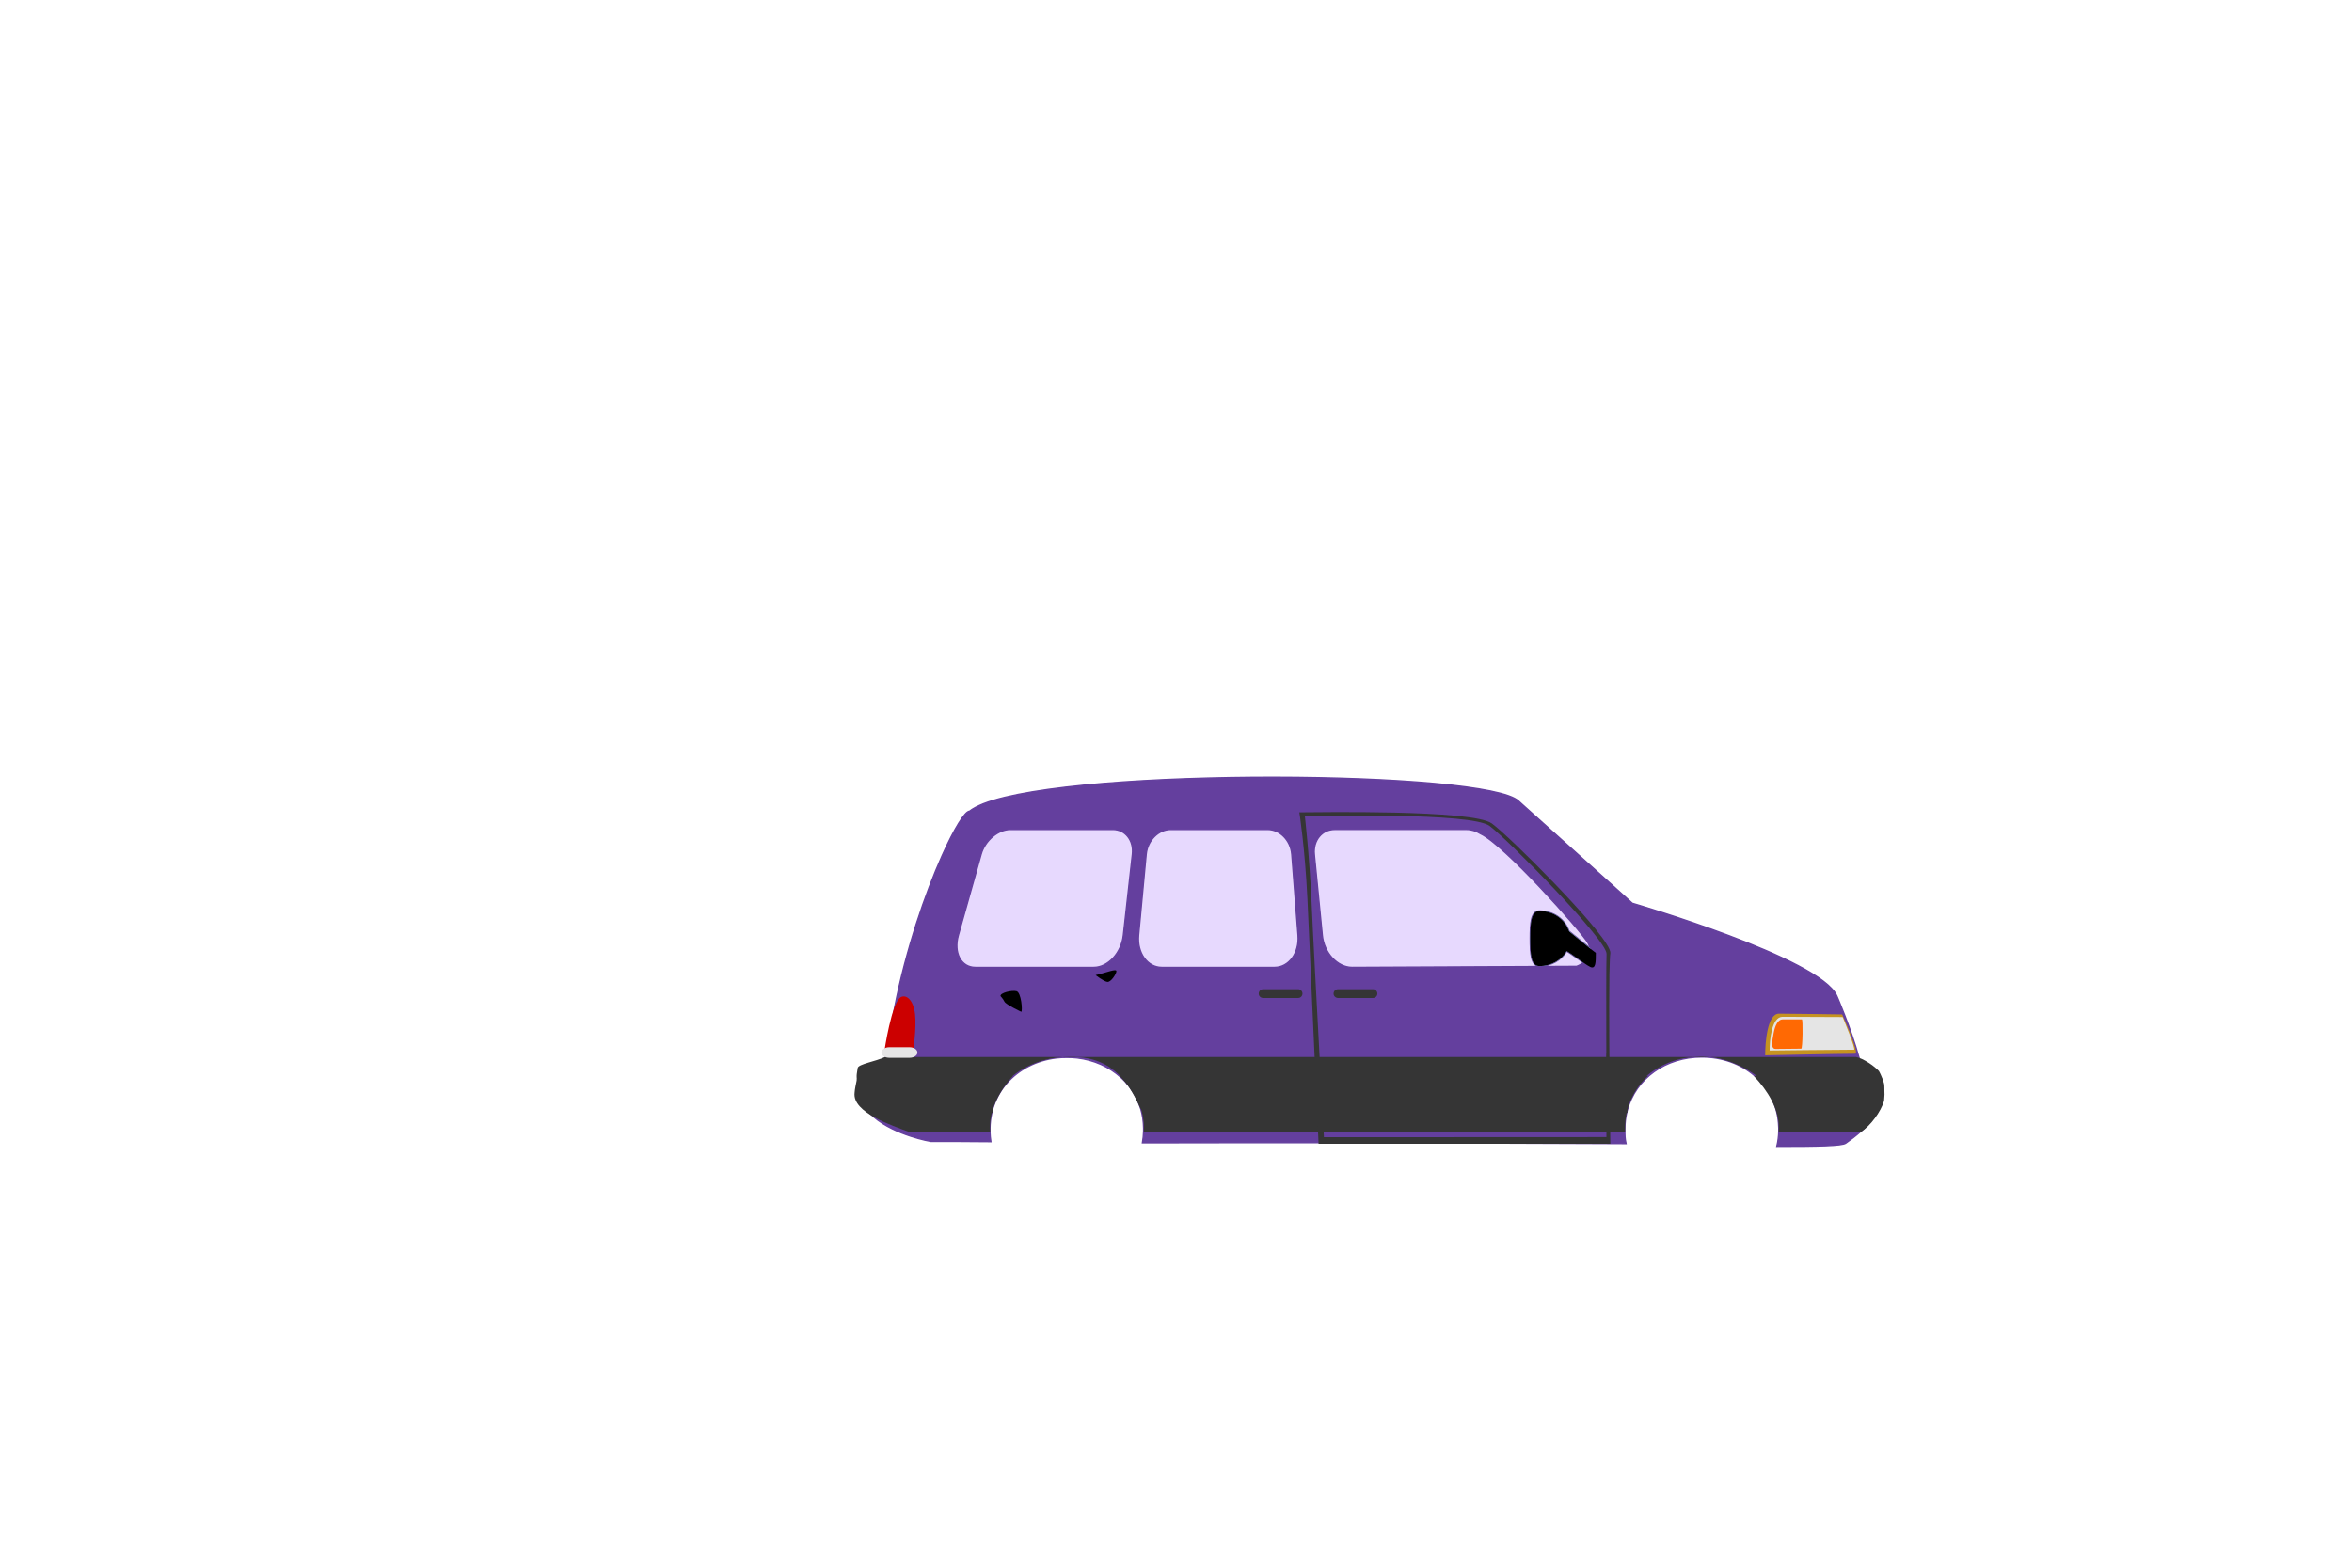 <?xml version="1.0" encoding="utf-8"?>
<!-- Generator: Adobe Illustrator 21.1.0, SVG Export Plug-In . SVG Version: 6.00 Build 0)  -->
<svg version="1.1" xmlns="http://www.w3.org/2000/svg" xmlns:xlink="http://www.w3.org/1999/xlink" x="0px" y="0px"
	 viewBox="0 0 1800 1200" style="enable-background:new 0 0 1800 1200;" xml:space="preserve">
<style type="text/css">
	.st0{display:none;}
	.st1{display:inline;}
	.st2{fill:#4C467C;stroke:#25243F;stroke-width:3;stroke-miterlimit:10;}
	.st3{fill:#4C467C;stroke:#4C467C;stroke-width:3;stroke-miterlimit:10;}
	.st4{opacity:0.39;fill:#C29DFC;}
	.st5{fill:#643F9E;stroke:#643F9E;stroke-miterlimit:10;}
	.st6{fill:#353535;}
	.st7{fill:#C69320;}
	.st8{fill:#E5E5E5;}
	.st9{fill:#FF6903;}
	.st10{fill:#CC0000;}
	.st11{fill:#A6DDFF;}
</style>
<g id="Layer_1" class="st0">
	<g class="st1">
		<path class="st2" d="M1246.9,906.1h-38.4c-0.9,0-1.6,0.7-1.6,1.6c0,0.9,0.7,1.6,1.6,1.6h38.4c0.9,0,1.6-0.7,1.6-1.6
			C1248.5,906.8,1247.8,906.1,1246.9,906.1z M1246.9,906.1h-38.4c-0.9,0-1.6,0.7-1.6,1.6c0,0.9,0.7,1.6,1.6,1.6h38.4
			c0.9,0,1.6-0.7,1.6-1.6C1248.5,906.8,1247.8,906.1,1246.9,906.1z M1246.9,906.1h-38.4c-0.9,0-1.6,0.7-1.6,1.6
			c0,0.9,0.7,1.6,1.6,1.6h38.4c0.9,0,1.6-0.7,1.6-1.6C1248.5,906.8,1247.8,906.1,1246.9,906.1z M1246.9,906.1h-38.4
			c-0.9,0-1.6,0.7-1.6,1.6c0,0.9,0.7,1.6,1.6,1.6h38.4c0.9,0,1.6-0.7,1.6-1.6C1248.5,906.8,1247.8,906.1,1246.9,906.1z
			 M1246.9,906.1h-38.4c-0.9,0-1.6,0.7-1.6,1.6c0,0.9,0.7,1.6,1.6,1.6h38.4c0.9,0,1.6-0.7,1.6-1.6
			C1248.5,906.8,1247.8,906.1,1246.9,906.1z M1246.9,906.1h-38.4c-0.9,0-1.6,0.7-1.6,1.6c0,0.9,0.7,1.6,1.6,1.6h38.4
			c0.9,0,1.6-0.7,1.6-1.6C1248.5,906.8,1247.8,906.1,1246.9,906.1z M1246.9,906.1h-38.4c-0.9,0-1.6,0.7-1.6,1.6
			c0,0.9,0.7,1.6,1.6,1.6h38.4c0.9,0,1.6-0.7,1.6-1.6C1248.5,906.8,1247.8,906.1,1246.9,906.1z M1246.9,906.1h-38.4
			c-0.9,0-1.6,0.7-1.6,1.6c0,0.9,0.7,1.6,1.6,1.6h38.4c0.9,0,1.6-0.7,1.6-1.6C1248.5,906.8,1247.8,906.1,1246.9,906.1z
			 M1246.9,906.1h-38.4c-0.9,0-1.6,0.7-1.6,1.6c0,0.9,0.7,1.6,1.6,1.6h38.4c0.9,0,1.6-0.7,1.6-1.6
			C1248.5,906.8,1247.8,906.1,1246.9,906.1z M1246.9,906.1h-38.4c-0.9,0-1.6,0.7-1.6,1.6c0,0.9,0.7,1.6,1.6,1.6h38.4
			c0.9,0,1.6-0.7,1.6-1.6C1248.5,906.8,1247.8,906.1,1246.9,906.1z M1246.9,906.1h-38.4c-0.9,0-1.6,0.7-1.6,1.6
			c0,0.9,0.7,1.6,1.6,1.6h38.4c0.9,0,1.6-0.7,1.6-1.6C1248.5,906.8,1247.8,906.1,1246.9,906.1z M1246.9,906.1h-38.4
			c-0.9,0-1.6,0.7-1.6,1.6c0,0.9,0.7,1.6,1.6,1.6h38.4c0.9,0,1.6-0.7,1.6-1.6C1248.5,906.8,1247.8,906.1,1246.9,906.1z
			 M1246.9,906.1h-38.4c-0.9,0-1.6,0.7-1.6,1.6c0,0.9,0.7,1.6,1.6,1.6h38.4c0.9,0,1.6-0.7,1.6-1.6
			C1248.5,906.8,1247.8,906.1,1246.9,906.1z M1246.9,906.1h-38.4c-0.9,0-1.6,0.7-1.6,1.6c0,0.9,0.7,1.6,1.6,1.6h38.4
			c0.9,0,1.6-0.7,1.6-1.6C1248.5,906.8,1247.8,906.1,1246.9,906.1z M1246.9,906.1h-38.4c-0.9,0-1.6,0.7-1.6,1.6
			c0,0.9,0.7,1.6,1.6,1.6h38.4c0.9,0,1.6-0.7,1.6-1.6C1248.5,906.8,1247.8,906.1,1246.9,906.1z M1251.9,933.6
			c-0.1,0.3-0.3,0.6-0.4,0.8c0-0.1,0.1-0.3,0-0.5c0.2-0.3,0.4-0.7,0.6-1c0.5-0.6,0.8-1.4,1.4-2.1
			C1252.9,931.7,1252.4,932.7,1251.9,933.6z M1246.9,906.1h-38.4c-0.9,0-1.6,0.7-1.6,1.6c0,0.9,0.7,1.6,1.6,1.6h38.4
			c0.9,0,1.6-0.7,1.6-1.6C1248.5,906.8,1247.8,906.1,1246.9,906.1z M1246.9,906.1h-38.4c-0.9,0-1.6,0.7-1.6,1.6
			c0,0.9,0.7,1.6,1.6,1.6h38.4c0.9,0,1.6-0.7,1.6-1.6C1248.5,906.8,1247.8,906.1,1246.9,906.1z M1246.9,906.1h-38.4
			c-0.9,0-1.6,0.7-1.6,1.6c0,0.9,0.7,1.6,1.6,1.6h38.4c0.9,0,1.6-0.7,1.6-1.6C1248.5,906.8,1247.8,906.1,1246.9,906.1z
			 M1246.9,906.1h-38.4c-0.9,0-1.6,0.7-1.6,1.6c0,0.9,0.7,1.6,1.6,1.6h38.4c0.9,0,1.6-0.7,1.6-1.6
			C1248.5,906.8,1247.8,906.1,1246.9,906.1z M1246.9,906.1h-38.4c-0.9,0-1.6,0.7-1.6,1.6c0,0.9,0.7,1.6,1.6,1.6h38.4
			c0.9,0,1.6-0.7,1.6-1.6C1248.5,906.8,1247.8,906.1,1246.9,906.1z M1246.9,906.1h-38.4c-0.9,0-1.6,0.7-1.6,1.6
			c0,0.9,0.7,1.6,1.6,1.6h38.4c0.9,0,1.6-0.7,1.6-1.6C1248.5,906.8,1247.8,906.1,1246.9,906.1z M1246.9,906.1h-38.4
			c-0.9,0-1.6,0.7-1.6,1.6c0,0.9,0.7,1.6,1.6,1.6h38.4c0.9,0,1.6-0.7,1.6-1.6C1248.5,906.8,1247.8,906.1,1246.9,906.1z
			 M1246.9,906.1h-38.4c-0.9,0-1.6,0.7-1.6,1.6c0,0.9,0.7,1.6,1.6,1.6h38.4c0.9,0,1.6-0.7,1.6-1.6
			C1248.5,906.8,1247.8,906.1,1246.9,906.1z M1246.9,906.1h-38.4c-0.9,0-1.6,0.7-1.6,1.6c0,0.9,0.7,1.6,1.6,1.6h38.4
			c0.9,0,1.6-0.7,1.6-1.6C1248.5,906.8,1247.8,906.1,1246.9,906.1z M1246.9,906.1h-38.4c-0.9,0-1.6,0.7-1.6,1.6
			c0,0.9,0.7,1.6,1.6,1.6h38.4c0.9,0,1.6-0.7,1.6-1.6C1248.5,906.8,1247.8,906.1,1246.9,906.1z M1246.9,906.1h-38.4
			c-0.9,0-1.6,0.7-1.6,1.6c0,0.9,0.7,1.6,1.6,1.6h38.4c0.9,0,1.6-0.7,1.6-1.6C1248.5,906.8,1247.8,906.1,1246.9,906.1z
			 M1246.9,906.1h-38.4c-0.9,0-1.6,0.7-1.6,1.6c0,0.9,0.7,1.6,1.6,1.6h38.4c0.9,0,1.6-0.7,1.6-1.6
			C1248.5,906.8,1247.8,906.1,1246.9,906.1z M1246.9,906.1h-38.4c-0.9,0-1.6,0.7-1.6,1.6c0,0.9,0.7,1.6,1.6,1.6h38.4
			c0.9,0,1.6-0.7,1.6-1.6C1248.5,906.8,1247.8,906.1,1246.9,906.1z M1246.9,906.1h-38.4c-0.9,0-1.6,0.7-1.6,1.6
			c0,0.9,0.7,1.6,1.6,1.6h38.4c0.9,0,1.6-0.7,1.6-1.6C1248.5,906.8,1247.8,906.1,1246.9,906.1z M1246.9,906.1h-38.4
			c-0.9,0-1.6,0.7-1.6,1.6c0,0.9,0.7,1.6,1.6,1.6h38.4c0.9,0,1.6-0.7,1.6-1.6C1248.5,906.8,1247.8,906.1,1246.9,906.1z
			 M1246.9,906.1h-38.4c-0.9,0-1.6,0.7-1.6,1.6c0,0.9,0.7,1.6,1.6,1.6h38.4c0.9,0,1.6-0.7,1.6-1.6
			C1248.5,906.8,1247.8,906.1,1246.9,906.1z M1396.3,971.9c3.5-6,4.4-26.3,4.4-26.3c0.7-9.7,0-24.5,0-24.5
			c-45.6-40.6-184-47.3-184-47.3c-4.4-0.3-50.9-22-50.9-22c-73.5-37-157.2-20.6-176.9-16.8c-19.7,3.8-120.8,28.6-120.8,28.6
			s-11.5-4.4-21.8-5.1c-10.4-0.7-5.3,7.9-5.3,7.9l4.9,10.4c0,0,8,4.9,16.1,7.1c2.2,0.6,4.5,1,6.5,1c0.2,0,0.5,0,0.7,0
			c9.7-0.2-0.2,13-9.2,13.3s-22.5-2.1-22.5-2.1l-4.4,4.2c-9.9,29.4,7.4,52.7,7.4,52.7c-7.5,7.5,41.9,18.5,41.9,18.5
			s-15-70.5,50.9-70.5s58,75.4,58,75.4c-0.5,4.6,2,4.6,2,4.6c6.6-4,251.9,3.2,251.9,3.2l2.1-1.7c0.9-28.4,6.2-77.4,61.7-77.4
			c55.6,0,47.9,77.2,47.9,77.2c6.9,1.5,32.3-4.7,32.3-4.7c0.2-0.7,0.4-1.3,0.6-1.9C1392.2,969.9,1396.3,971.9,1396.3,971.9l0.6-4.4
			 M1066.5,894.2h-20.4c-1.4,0-2.6-1.2-2.6-2.6c0-1.5,1.1-2.6,2.6-2.6h20.4c1.4,0,2.6,1.2,2.6,2.6
			C1069.1,893,1067.9,894.2,1066.5,894.2z M1195.9,886.7l-119.5-10l-68.8-4.3l-13.2-2.5l-14.3-1.2c-22.4-0.1-22.2-10.3-20.8-11.9
			c0.2-0.2,0.3-0.4,0.3-0.6c0.1-0.5,12-19.6,97.6-22.1c80.3-2.3,128.7,37.3,140,49.9C1198.2,885.1,1197.4,886.8,1195.9,886.7z"/>
		<path class="st3" d="M1250,937.1c0.1-0.3,0.3-0.5,0.4-0.8C1250.2,936.6,1250.1,936.9,1250,937.1z"/>
		<path class="st3" d="M1248.5,907.7c0,0.9-0.7,1.6-1.6,1.6h-38.4c-0.9,0-1.6-0.7-1.6-1.6c0-0.9,0.7-1.6,1.6-1.6h38.4
			C1247.8,906.1,1248.5,906.8,1248.5,907.7z"/>
		<path class="st3" d="M1248.5,907.7c0,0.9-0.7,1.6-1.6,1.6h-38.4c-0.9,0-1.6-0.7-1.6-1.6c0-0.9,0.7-1.6,1.6-1.6h38.4
			C1247.8,906.1,1248.5,906.8,1248.5,907.7z"/>
	</g>
</g>
<g id="Layer_2">
	<path class="st4" d="M1231.8,675.6v122.1c0,0.5,0,0.9-0.1,1.3c-0.3,2.3-1.2,4.4-2.6,6.2c-1.4,1.8-3.3,3.1-5.5,3.9
		c-1.2,0.4-2.5,0.6-3.8,0.6H732.7c-1.3,0-2.6-0.2-3.8-0.6c-4.7-1.6-8.2-6.1-8.2-11.4V655.3c9.5-21.4,17.7-34.5,21.2-34.5
		c2.5-2,6.2-3.9,10.7-5.7h411.8L1231.8,675.6z"/>
	<g>
		<g>
			<path class="st5" d="M1439.2,841.2c-2.8-4.5-11.8-9.6-12.4-13.7c-0.2-1.3-0.4-2.6-0.7-3.9c-0.8-4.4-2-9.1-3.3-13.8
				c-6.5-23.3-17-47.3-17-47.3c-12.6-29.1-156.6-71.1-156.6-71.1l-17.4-15.7l-67.4-60.5l-2.2-2c-24.3-23.3-336.8-26.2-409.5,2
				c-4.5,1.8-8.2,3.7-10.7,5.7c-3.5,0-11.7,13.2-21.2,34.5c-12.6,28.3-27.4,70.9-36.3,116.4c-1.7,8.7-3.2,17.5-4.5,26.4
				c-0.2,1.2-0.3,2.4-0.6,3.6c-0.2,1-0.4,2-0.6,3.1c-0.3,1.4-0.6,2.8-1,4.3c0,0,0,0.1,0,0.2c-1.1,4.5-2.5,9.3-4.2,14.2
				c-0.8,2.3-1.7,4.6-2.6,6.9c-1.5,3.7-7,4.2-10.4,5.6c-2.2,0.9-3.5,2.2-2.4,5c2.2,5.4,6,10,10.5,13.9c0,0,0,0,0,0
				c16.6,14.2,43.6,18.7,43.6,18.7s36.3,0,46,0.2c-0.4-2.4-0.6-5-0.7-7.5c0-0.6,0-1.2,0-1.7c0-0.3,0-0.6,0-0.9c0,0,0,0,0,0
				c0.1-4.1,0.5-8,1.4-11.8c0,0,0,0,0-0.1c0-0.1,0-0.1,0-0.2c0.1-0.5,0.2-1.1,0.4-1.6v0c2.1-7.9,6-15,11.1-20.9c0,0,0,0,0,0
				c9.2-10.6,22.7-17.6,38.1-19.4c2.6-0.3,5.2-0.4,7.8-0.4c2.7,0,5.3,0.1,7.8,0.4c13,1.5,24.7,6.8,33.5,14.8c0,0,0.1,0.1,0.1,0.1
				c0.3,0.2,0.5,0.5,0.8,0.7c0,0,0,0,0,0c6.3,6,11.1,13.4,13.9,21.9c0,0.1,0.1,0.2,0.1,0.3c0.1,0.4,0.3,0.8,0.4,1.2
				c1.4,4.6,2.1,9.6,2.2,14.8v0c0,0.3,0,0.6,0,0.8c0,0.6,0,1.2,0,1.7c-0.1,2.9-0.4,5.8-0.9,8.7c31.3-0.1,80.8-0.1,134.7-0.1
				c74.4,0.1,157.3,0.3,212.5,0.6c8.3,0,16,0.1,22.9,0.1c-0.9-4.1-0.9-6.6-0.9-11c0-4.4,0.5-8.6,1.4-12.7c0.1-0.5,0.3-1.1,0.4-1.6
				c6.5-24.7,29.6-41,57.1-41c15.5,0,29.7,5.2,40.2,14.2c9.4,8,15.9,19.1,18,32.2c0,0,0,0,0,0.1c0.4,2.6,0.6,5.2,0.7,7.9v0
				c0,0.3,0,0.5,0,0.8c0,0.6,0,1.2,0,1.7c-0.1,3.9-0.6,7.8-1.5,11.5c32.5,0,49.8-0.4,52.7-2.4c3.5-2.4,7.6-5.5,11.7-9.1
				c7.3-6.5,14.2-14.6,15.8-22.4C1440.1,843,1439.8,842.1,1439.2,841.2z M1200.7,712.7c-2.8-8.9-11.8-15.4-22.6-15.4
				c-6.5,0-7,9.5-7,21.1c0,11.7,0.6,21.1,7,21.1c9.1,0,17-4.7,20.9-11.5c3.5,2.1,8.7,6.1,12.8,8.9c-2.6,1.9-5.2,2.8-5.2,2.8
				l-171.8,0.8c-11.3,0-21.5-11.2-22.8-24.5l-6.1-62.1c-1-10.6,5.9-19,15.5-19h101c3.7,0,7.4,1.2,10.7,3.3
				c17.8,8.1,76.6,74,82.1,83.4c0.9,1.5,1.4,2.9,1.7,4.2L1200.7,712.7z M975.4,740.5h-86.3c-11,0-18.9-11.2-17.7-24.5l5.8-62.1
				c1-10.6,9.4-19,18.8-19h74.1c9.4,0,17.6,8.3,18.5,19l4.8,62.1C994.5,729.3,986.5,740.5,975.4,740.5z M733.4,716l17.5-62.1
				c3-10.6,13-19,22.4-19h78.4c9.4,0,16.1,8.3,14.9,19l-6.9,62.1c-1.5,13.3-11.6,24.5-22.7,24.5h-90.5
				C735.5,740.5,729.7,729.3,733.4,716z"/>
			<g>
				<path class="st6" d="M826.3,809.1H677.2c-6.6,3.3-20.4,5.4-20.8,8.4c-0.3,1.6-0.5,3.1-0.7,4.5c-1.8,15.2,18.2,25.1,30.7,29.8
					h73.1c0-1.2-0.1-2.3-0.1-3.5C759.4,834.1,783.7,805.8,826.3,809.1z"/>
				<path class="st6" d="M1297.9,809.1H820.6c33.3-0.3,45,24,52.2,39.3c0.5,1.1,4.3,2.3,4.2,3.5h368.4c0-1.1,0-2.3,0-3.5
					C1245.5,834.1,1266.7,810,1297.9,809.1z"/>
				<path class="st6" d="M1438,819.9c-3.5-3.9-12.1-9.8-17.5-10.8h-125c33.6-4.2,67.7,25,67.7,39.3c0,1.1,0,2.3-0.1,3.5h65.2
					c4.3-6.9,12.2-8.4,13.5-16.6C1442.2,831.1,1441.7,826.8,1438,819.9z"/>
			</g>
			<path class="st6" d="M1054.1,760.6c0,1.8-1.5,3.3-3.3,3.3H1024c-1.8,0-3.4-1.5-3.4-3.3l0,0c0-1.9,1.5-3.4,3.4-3.4h26.8
				C1052.6,757.2,1054.1,758.7,1054.1,760.6L1054.1,760.6z"/>
			<path class="st6" d="M996.8,760.6c0,1.8-1.5,3.3-3.3,3.3h-26.8c-1.9,0-3.4-1.5-3.4-3.3l0,0c0-1.9,1.5-3.4,3.4-3.4h26.8
				C995.3,757.2,996.8,758.7,996.8,760.6L996.8,760.6z"/>
			<g>
				<path class="st7" d="M1350.9,807.8c0-9.6,1.6-31.9,10.6-31.9c9,0,48.3,0.6,48.3,0.6s13.8,30.1,9.9,30.1
					C1407.9,806.6,1350.9,807.8,1350.9,807.8z"/>
				<path class="st8" d="M1354.3,804.1c0-7.8,1.5-25.8,9.9-25.8c8.4,0,46,0.2,46,0.2s10.4,25,8.7,25
					C1407.8,803.5,1354.3,804.1,1354.3,804.1z"/>
				<path class="st9" d="M1378.5,802.7l-19.5,0.2c-4,0.1-2.8-5.7-1.6-12.2l0,0c1.1-5.9,3.4-10.4,6.8-10.4h14.8
					C1379.9,780.3,1379.6,802.7,1378.5,802.7z"/>
			</g>
			<g>
				<path class="st6" d="M775.3,823.5H656.1c0,2-1,5.4-1.5,8.5c-0.3,1.6-0.5,3.1-0.6,4.5c-1.8,15.2,29,25.1,41.5,29.9h62.3
					c0-1.2-0.1-2.3-0.1-3.5C757.6,848.4,765.2,834.6,775.3,823.5z"/>
				<path class="st6" d="M1261.3,823.5H856.9c12,12.3,18.5,25,18.5,39.4c0,1.2-0.1,2.3-0.1,3.5h368.4c0-1.1,0-2.2,0-3.5
					C1243.7,848.4,1249.9,834,1261.3,823.5z"/>
				<path class="st6" d="M1442.1,833.4c-0.1-2.4,0.1-9-5.3-9.9h-94.6c10.8,11.7,19.1,25,19.1,39.4c0,1.2-0.1,2.3-0.1,3.5h63
					c7.2-4.4,15.3-15.6,17.7-23.7C1442.3,838.4,1442.3,837.3,1442.1,833.4z"/>
			</g>
			<g>
				<path class="st10" d="M689.5,763.2c4.3-2.1,9.6,2.4,10.8,13.2c1.2,10.8-1.5,28.3-1.5,28.3h-22
					C676.8,804.8,682.3,766.9,689.5,763.2z"/>
				<path class="st8" d="M702.1,805.7c0,2.2-2.7,4-6,4h-15.6c-3.3,0-6-1.8-6-4l0,0c0-2.2,2.7-4.1,6-4.1h15.6
					C699.4,801.6,702.1,803.4,702.1,805.7L702.1,805.7z"/>
			</g>
			<path class="st11" d="M1211.9,736.9c-4.1-2.9-9.3-6.8-12.8-8.9c-3.9,6.8-11.8,11.5-20.9,11.5c-6.5,0-7-9.5-7-21.1
				c0-11.7,0.6-21.1,7-21.1c10.8,0,19.8,6.5,22.6,15.4l16.2,13.2C1218.1,731,1215,734.7,1211.9,736.9z"/>
			<path class="st6" d="M1232.4,729.7c0.1-0.7-0.1-1.8-0.7-3.1c-7.7-17.9-76.3-86.3-90-96.3c-14.7-10.8-134.4-8.5-147.3-8.5
				c0,0,4.3,27,6.2,66.6c1,21.8,3.5,76.2,5.5,120.8c0,0.2,0,0.4,0,0.6c0.2,4.7,0.4,9.3,0.6,13.8c0.5,10.7,0.9,20.4,1.3,28.4
				c0.2,5.7,0.5,10.6,0.7,14.4c0.2,4.4,0.3,7.4,0.4,8.5c0,0.4,0,0.6,0,0.6h223.3c0,0,0-3.4-0.1-9.1c-0.1-3.8-0.1-8.7-0.2-14.4
				c-0.1-8.2-0.2-18-0.3-28.4c0-4.7-0.1-9.5-0.1-14.4c0-3.3,0-6.7-0.1-10c-0.1-20.1-0.1-39.8,0.1-53.2
				C1231.9,737.5,1232.1,731.6,1232.4,729.7z M1229.2,809.1c0,4.9,0,9.7,0,14.4c0,10.7,0.1,20.5,0.1,28.4c0,6.2,0.1,11.2,0.1,14.4
				c0,2.6,0,4.1,0,4.1l-216.2,0.1c0,0-0.1-1.5-0.2-4.2c-0.2-3.2-0.5-8.2-0.8-14.4c-0.4-7.8-0.9-17.5-1.5-28.4
				c-0.2-4.4-0.5-9-0.8-13.8c0-0.2,0-0.4,0-0.6c-2.3-43-5.2-96.3-6.1-117.6c-1.8-38.1-5.2-66.9-5.2-66.9c12.3,0,127.3-2.8,141.4,7.6
				c14,10.4,89.9,87.4,89.5,98c-0.3,7.8-0.3,42.3-0.2,75.1C1229.2,806.5,1229.2,807.8,1229.2,809.1z"/>
			<g>
				<path d="M1201.6,718.4c0,3.5-0.9,6.7-2.6,9.6c-3.9,6.8-11.8,11.5-20.9,11.5c-6.5,0-7-9.5-7-21.1c0-11.7,0.6-21.1,7-21.1
					c10.8,0,19.8,6.5,22.6,15.4C1201.3,714.5,1201.6,716.4,1201.6,718.4z"/>
				<path d="M1221.3,729.4c0,7.2,0,12.6-4.2,10.8c-1.1-0.5-3.1-1.8-5.3-3.3c-4.1-2.9-9.3-6.8-12.8-8.9c-1.6-1-2.8-1.5-3.5-1.5
					c-3,0,3.6-15,3.6-15l1.6,1.3l16.2,13.2L1221.3,729.4z"/>
			</g>
		</g>
		<path d="M838.5,746.4c8.1-1.8,15.9-5.2,15.9-3c0,2.1-4.3,8.7-7,8.2C844.6,751.2,838.5,746.4,838.5,746.4z"/>
		<path d="M765.7,762.5c-0.5-2.5,8.6-4.7,12.2-3.8c3.7,0.9,4.8,15.1,3.7,15.8c0,0-11.8-5.5-12.9-7.8
			C767.6,764.4,765.7,762.5,765.7,762.5z"/>
	</g>
</g>
</svg>
